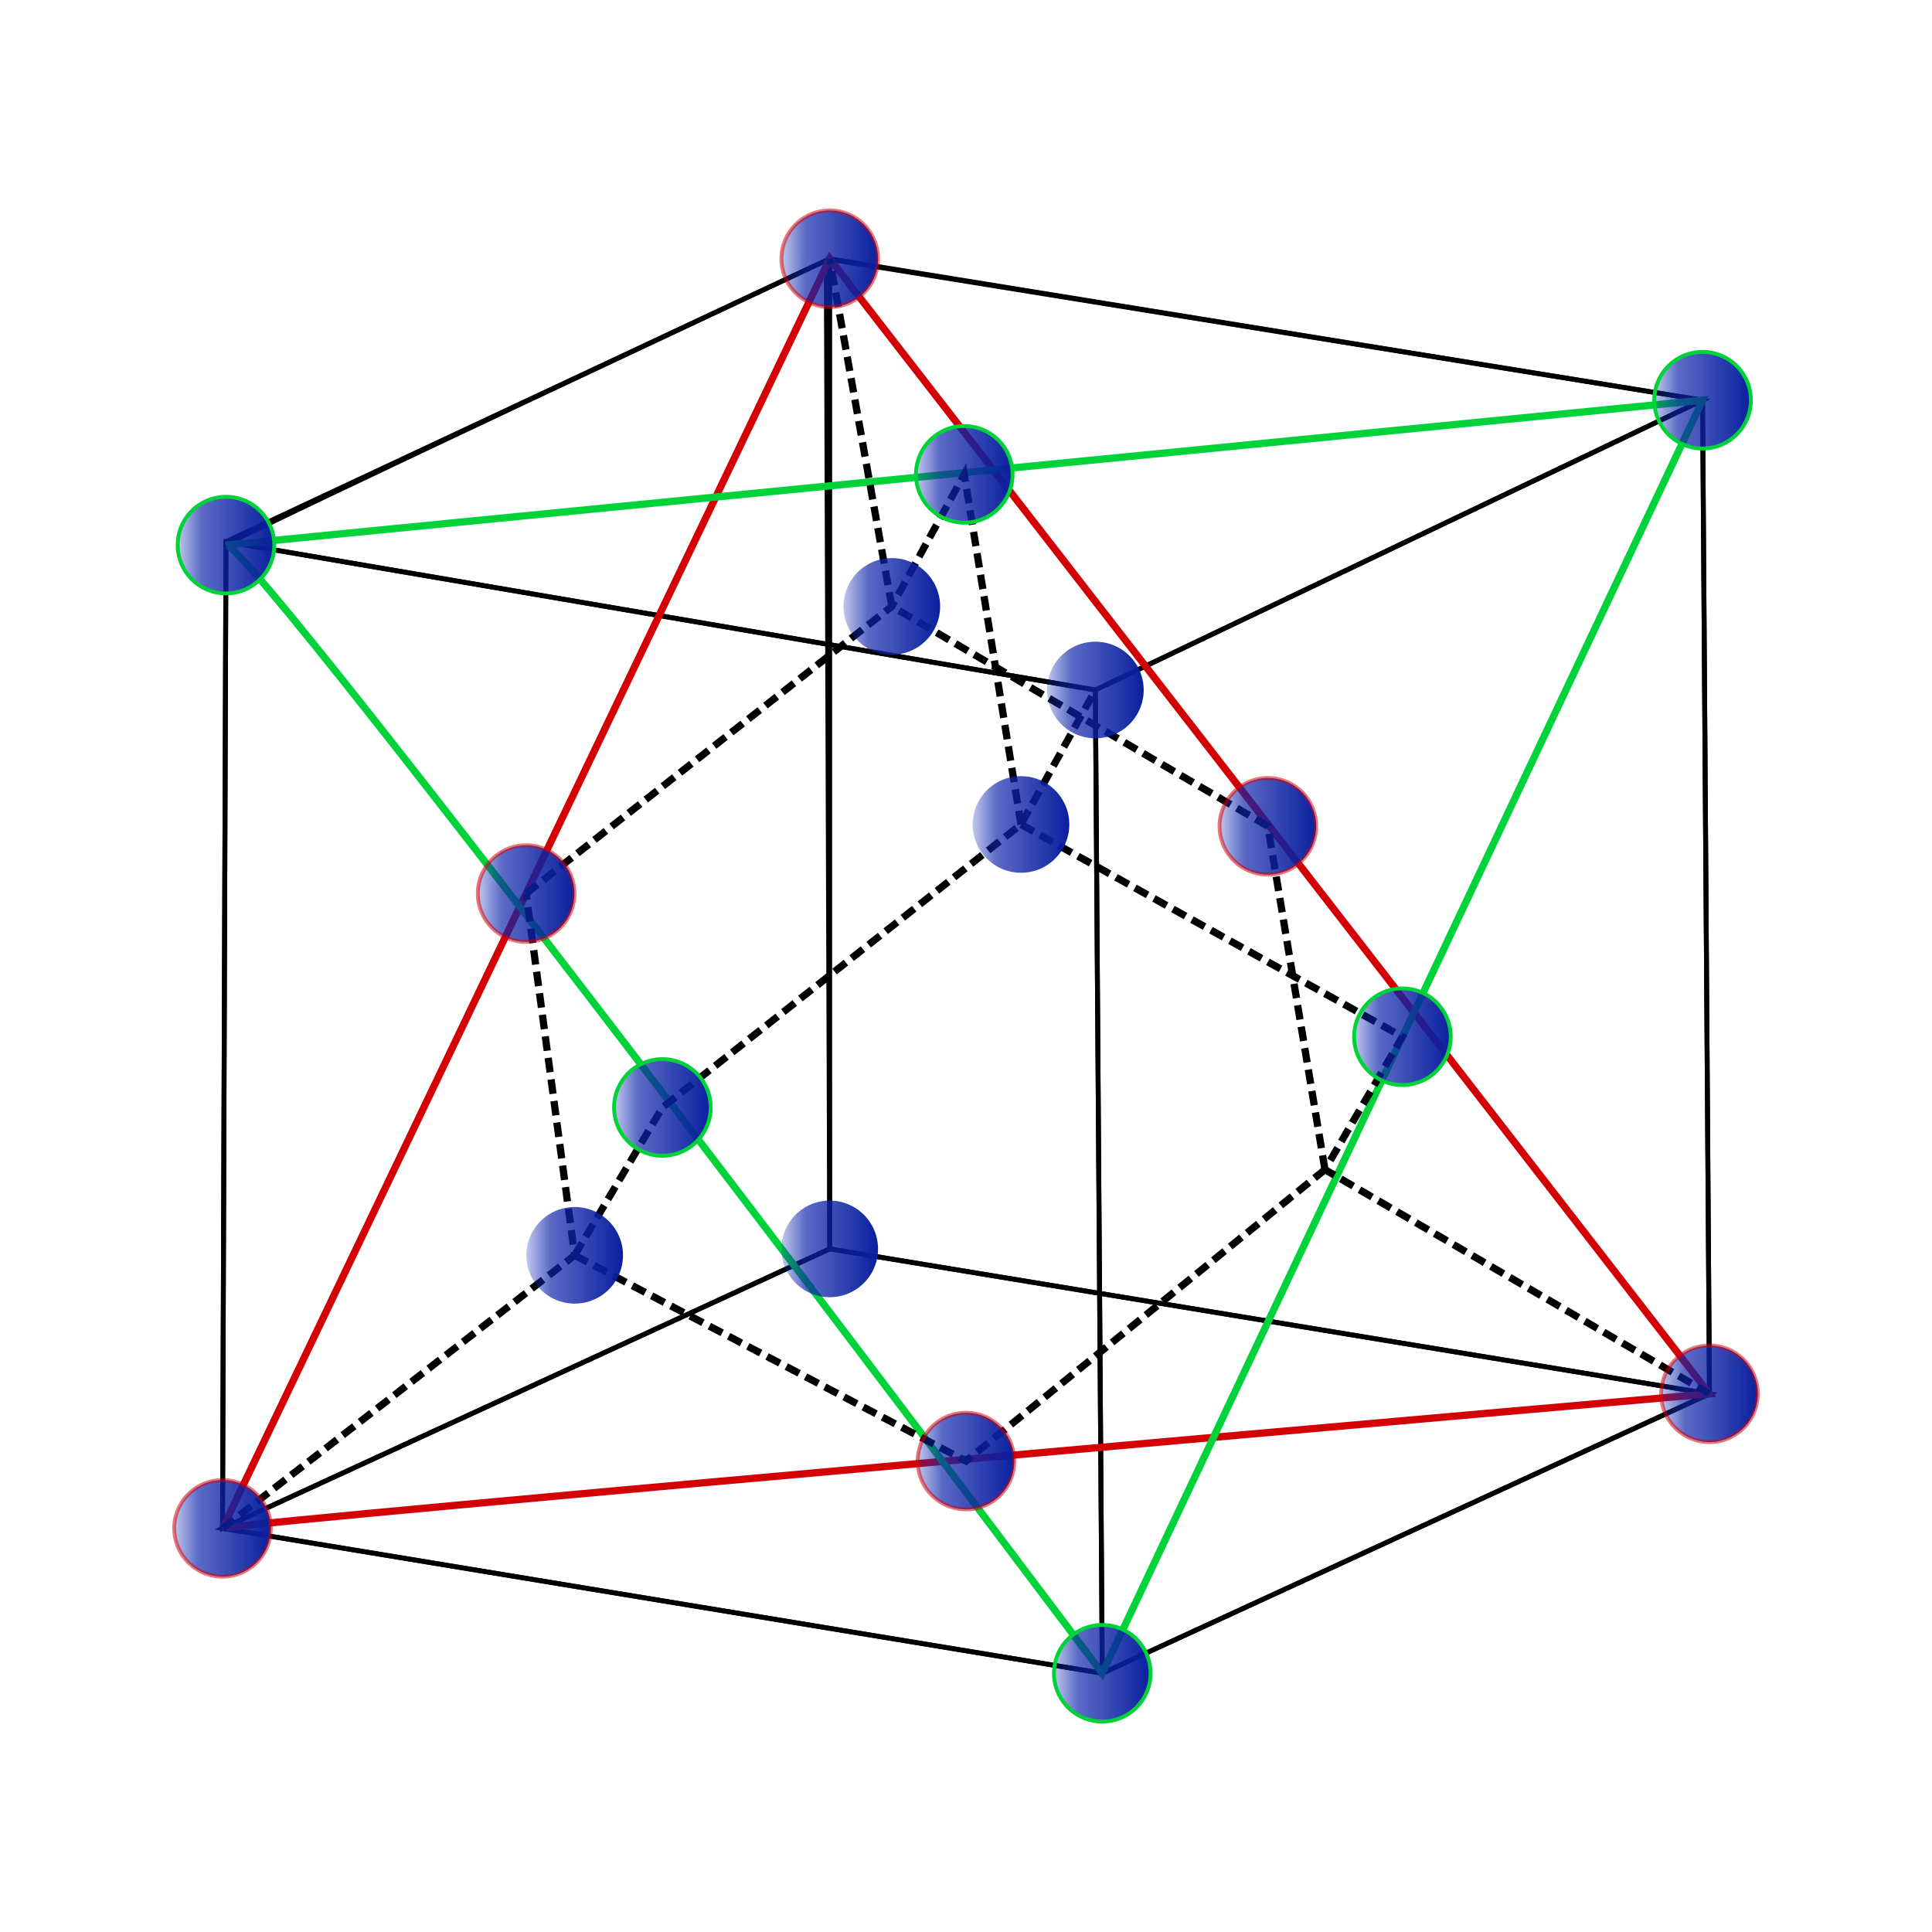 <?xml version="1.0" encoding="UTF-8" standalone="no"?>
<!-- Created with Inkscape (http://www.inkscape.org/) -->

<svg
   xmlns:dc="http://purl.org/dc/elements/1.1/"
   xmlns:cc="http://creativecommons.org/ns#"
   xmlns:rdf="http://www.w3.org/1999/02/22-rdf-syntax-ns#"
   xmlns:svg="http://www.w3.org/2000/svg"
   xmlns="http://www.w3.org/2000/svg"
   xmlns:xlink="http://www.w3.org/1999/xlink"
   xmlns:sodipodi="http://sodipodi.sourceforge.net/DTD/sodipodi-0.dtd"
   xmlns:inkscape="http://www.inkscape.org/namespaces/inkscape"
   width="400"
   height="400"
   id="svg4215"
   version="1.1"
   inkscape:version="0.47 r22583"
   sodipodi:docname="gyemantracs.svg"
   style="display:inline">
  <title
     id="title4959">Diamond crystal lattice</title>
  <defs
     id="defs4217">
    <linearGradient
       id="linearGradient4765">
      <stop
         style="stop-color:#122ab7;stop-opacity:0.263;"
         offset="0"
         id="stop4767" />
      <stop
         id="stop4798"
         offset="0.25"
         style="stop-color:#0e24aa;stop-opacity:0.682;" />
      <stop
         style="stop-color:#0a1f9d;stop-opacity:1;"
         offset="1"
         id="stop4769" />
    </linearGradient>
    <inkscape:perspective
       sodipodi:type="inkscape:persp3d"
       inkscape:vp_x="0 : 526.18109 : 1"
       inkscape:vp_y="0 : 1000 : 0"
       inkscape:vp_z="744.09448 : 526.18109 : 1"
       inkscape:persp3d-origin="372.04724 : 350.78739 : 1"
       id="perspective4223" />
    <inkscape:perspective
       id="perspective4233"
       inkscape:persp3d-origin="0.5 : 0.33333333 : 1"
       inkscape:vp_z="1 : 0.5 : 1"
       inkscape:vp_y="0 : 1000 : 0"
       inkscape:vp_x="0 : 0.5 : 1"
       sodipodi:type="inkscape:persp3d" />
    <linearGradient
       inkscape:collect="always"
       xlink:href="#linearGradient4765"
       id="linearGradient4796"
       x1="447.143"
       y1="615.934"
       x2="467.143"
       y2="615.934"
       gradientUnits="userSpaceOnUse"
       spreadMethod="pad" />
    <linearGradient
       inkscape:collect="always"
       xlink:href="#linearGradient4765"
       id="linearGradient4850"
       gradientUnits="userSpaceOnUse"
       spreadMethod="pad"
       x1="447.143"
       y1="615.934"
       x2="467.143"
       y2="615.934" />
    <linearGradient
       inkscape:collect="always"
       xlink:href="#linearGradient4765"
       id="linearGradient4854"
       gradientUnits="userSpaceOnUse"
       spreadMethod="pad"
       x1="447.143"
       y1="615.934"
       x2="467.143"
       y2="615.934" />
    <linearGradient
       inkscape:collect="always"
       xlink:href="#linearGradient4765"
       id="linearGradient4858"
       gradientUnits="userSpaceOnUse"
       spreadMethod="pad"
       x1="447.143"
       y1="615.934"
       x2="467.143"
       y2="615.934" />
    <linearGradient
       inkscape:collect="always"
       xlink:href="#linearGradient4765"
       id="linearGradient4862"
       gradientUnits="userSpaceOnUse"
       spreadMethod="pad"
       x1="447.143"
       y1="615.934"
       x2="467.143"
       y2="615.934" />
    <linearGradient
       inkscape:collect="always"
       xlink:href="#linearGradient4765"
       id="linearGradient4866"
       gradientUnits="userSpaceOnUse"
       spreadMethod="pad"
       x1="447.143"
       y1="615.934"
       x2="467.143"
       y2="615.934" />
    <linearGradient
       inkscape:collect="always"
       xlink:href="#linearGradient4765"
       id="linearGradient4870"
       gradientUnits="userSpaceOnUse"
       spreadMethod="pad"
       x1="447.143"
       y1="615.934"
       x2="467.143"
       y2="615.934" />
    <linearGradient
       inkscape:collect="always"
       xlink:href="#linearGradient4765"
       id="linearGradient4874"
       gradientUnits="userSpaceOnUse"
       spreadMethod="pad"
       x1="447.143"
       y1="615.934"
       x2="467.143"
       y2="615.934" />
    <linearGradient
       inkscape:collect="always"
       xlink:href="#linearGradient4765"
       id="linearGradient4881"
       gradientUnits="userSpaceOnUse"
       spreadMethod="pad"
       x1="447.143"
       y1="615.934"
       x2="467.143"
       y2="615.934" />
    <linearGradient
       inkscape:collect="always"
       xlink:href="#linearGradient4765"
       id="linearGradient4885"
       gradientUnits="userSpaceOnUse"
       spreadMethod="pad"
       x1="447.143"
       y1="615.934"
       x2="467.143"
       y2="615.934" />
    <linearGradient
       inkscape:collect="always"
       xlink:href="#linearGradient4765"
       id="linearGradient4889"
       gradientUnits="userSpaceOnUse"
       spreadMethod="pad"
       x1="447.143"
       y1="615.934"
       x2="467.143"
       y2="615.934" />
    <linearGradient
       inkscape:collect="always"
       xlink:href="#linearGradient4765"
       id="linearGradient4893"
       gradientUnits="userSpaceOnUse"
       spreadMethod="pad"
       x1="447.143"
       y1="615.934"
       x2="467.143"
       y2="615.934" />
    <linearGradient
       inkscape:collect="always"
       xlink:href="#linearGradient4765"
       id="linearGradient4897"
       gradientUnits="userSpaceOnUse"
       spreadMethod="pad"
       x1="447.143"
       y1="615.934"
       x2="467.143"
       y2="615.934" />
    <linearGradient
       inkscape:collect="always"
       xlink:href="#linearGradient4765"
       id="linearGradient4901"
       gradientUnits="userSpaceOnUse"
       spreadMethod="pad"
       x1="447.143"
       y1="615.934"
       x2="467.143"
       y2="615.934" />
    <linearGradient
       inkscape:collect="always"
       xlink:href="#linearGradient4765"
       id="linearGradient4916"
       gradientUnits="userSpaceOnUse"
       spreadMethod="pad"
       x1="447.143"
       y1="615.934"
       x2="467.143"
       y2="615.934" />
    <linearGradient
       inkscape:collect="always"
       xlink:href="#linearGradient4765"
       id="linearGradient4924"
       gradientUnits="userSpaceOnUse"
       spreadMethod="pad"
       x1="447.143"
       y1="615.934"
       x2="467.143"
       y2="615.934" />
    <linearGradient
       inkscape:collect="always"
       xlink:href="#linearGradient4765"
       id="linearGradient4928"
       gradientUnits="userSpaceOnUse"
       spreadMethod="pad"
       x1="447.143"
       y1="615.934"
       x2="467.143"
       y2="615.934" />
  </defs>
  <sodipodi:namedview
     id="base"
     pagecolor="#ffffff"
     bordercolor="#666666"
     borderopacity="1.0"
     inkscape:pageopacity="0.0"
     inkscape:pageshadow="2"
     inkscape:zoom="1.4"
     inkscape:cx="126.66902"
     inkscape:cy="215.35618"
     inkscape:document-units="px"
     inkscape:current-layer="svg4215"
     showgrid="false"
     inkscape:snap-bbox="true"
     inkscape:bbox-nodes="false"
     inkscape:object-nodes="true"
     inkscape:snap-object-midpoints="true"
     inkscape:window-width="1440"
     inkscape:window-height="974"
     inkscape:window-x="286"
     inkscape:window-y="53"
     inkscape:window-maximized="0"
     inkscape:snap-nodes="true" />
  <g
     inkscape:groupmode="layer"
     id="layer2"
     inkscape:label="kocka"
     style="display:inline"
     transform="translate(-128.886,-274.191)">
    <path
       style="color:#000000;fill:none;stroke:#000000;stroke-width:1;stroke-linecap:butt;stroke-linejoin:miter;stroke-miterlimit:4;stroke-opacity:1;stroke-dasharray:none;stroke-dashoffset:0;marker:none;visibility:visible;display:inline;overflow:visible;enable-background:accumulate"
       d="m 175.671,386.334 125,-58.571 180.714,29.286 -125.714,60 -180,-30.714 z"
       id="path4240" />
    <path
       style="color:#000000;fill:none;stroke:#000000;stroke-width:1;stroke-linecap:butt;stroke-linejoin:miter;stroke-miterlimit:4;stroke-opacity:1;stroke-dasharray:none;stroke-dashoffset:0;marker:none;visibility:visible;display:inline;overflow:visible;enable-background:accumulate"
       d="m 481.386,357.048 1.429,205.714 -125.714,57.857 -1.429,-203.571 125.714,-60 z"
       id="path4242"
       sodipodi:nodetypes="ccccc" />
    <path
       style="color:#000000;fill:none;stroke:#000000;stroke-width:1;stroke-linecap:butt;stroke-linejoin:miter;stroke-miterlimit:4;stroke-opacity:1;stroke-dasharray:none;stroke-dashoffset:0;marker:none;visibility:visible;display:inline;overflow:visible;enable-background:accumulate"
       d="m 357.1,620.619 -182.143,-30 125.714,-57.857 182.143,30 -125.714,57.857 z"
       id="path4244" />
    <path
       style="color:#000000;fill:none;stroke:#000000;stroke-width:1;stroke-linecap:butt;stroke-linejoin:miter;stroke-miterlimit:4;stroke-opacity:1;stroke-dasharray:none;stroke-dashoffset:0;marker:none;visibility:visible;display:inline;overflow:visible;enable-background:accumulate"
       d="m 174.957,590.619 0.714,-204.286 180,30.714 1.429,203.571 -182.143,-30"
       id="path4246"
       sodipodi:nodetypes="ccccc" />
    <path
       style="color:#000000;fill:none;stroke:#000000;stroke-width:1;stroke-linecap:butt;stroke-linejoin:miter;stroke-miterlimit:4;stroke-opacity:1;stroke-dasharray:none;stroke-dashoffset:0;marker:none;visibility:visible;display:inline;overflow:visible;enable-background:accumulate"
       d="m 175.671,387.048 c 0,-0.714 125,-59.286 125,-59.286 l 0,205 -125.714,57.857 0.714,-204.286"
       id="path4248" />
    <path
       style="color:#000000;fill:none;stroke:#000000;stroke-width:1;stroke-linecap:butt;stroke-linejoin:miter;stroke-miterlimit:4;stroke-opacity:1;stroke-dasharray:none;stroke-dashoffset:0;marker:none;visibility:visible;display:inline;overflow:visible;enable-background:accumulate"
       d="m 299.957,327.762 181.429,29.286 1.429,205.714 -182.143,-30 -0.714,-205 z"
       id="path4250" />
  </g>
  <g
     inkscape:groupmode="layer"
     id="layer4"
     inkscape:label="piros-zold"
     transform="translate(-128.886,-274.191)">
    <path
       style="color:#000000;fill:none;stroke:#d30005;stroke-width:1.5;stroke-linecap:butt;stroke-linejoin:miter;stroke-miterlimit:4;stroke-opacity:1;stroke-dasharray:none;stroke-dashoffset:0;marker:none;visibility:visible;display:inline;overflow:visible;enable-background:accumulate"
       d="m 174.957,590.619 c 5,-1.429 307.857,-27.857 307.857,-27.857 l -182.143,-235 -125.714,262.857"
       id="path4877"
       sodipodi:nodetypes="cccc" />
    <path
       sodipodi:nodetypes="cccc"
       id="path4930"
       d="m 175.671,387.048 c 5,-1.429 181.429,233.571 181.429,233.571 l 124.286,-263.571 -305.714,30"
       style="color:#000000;fill:none;stroke:#00d339;stroke-width:1.5;stroke-linecap:butt;stroke-linejoin:miter;stroke-miterlimit:4;stroke-opacity:1;stroke-dasharray:none;stroke-dashoffset:0;marker:none;visibility:visible;display:inline;overflow:visible;enable-background:accumulate" />
  </g>
  <g
     inkscape:groupmode="layer"
     id="layer5"
     inkscape:label="vonalak"
     style="display:inline"
     transform="translate(-128.886,-274.191)">
    <path
       style="color:#000000;fill:none;stroke:#000000;stroke-width:1.5;stroke-linecap:butt;stroke-linejoin:miter;stroke-miterlimit:4;stroke-opacity:1;stroke-dasharray:3, 1.5;stroke-dashoffset:0;marker:none;visibility:visible;display:inline;overflow:visible;enable-background:accumulate"
       d="m 237.814,459.191 75.714,-59.452 15,-27.334 11.746,72.483"
       id="path4904"
       sodipodi:nodetypes="cccc" />
    <path
       style="color:#000000;fill:none;stroke:#000000;stroke-width:1.5;stroke-linecap:butt;stroke-linejoin:miter;stroke-miterlimit:4;stroke-opacity:1;stroke-dasharray:3, 1.5;stroke-dashoffset:0;marker:none;visibility:visible;display:inline;overflow:visible;enable-background:accumulate"
       d="M 313.529,399.739 300.671,327.762"
       id="path4906"
       sodipodi:nodetypes="cc" />
    <path
       sodipodi:nodetypes="ccc"
       id="path4918"
       d="m 174.957,590.619 72.912,-56.53 -10.054,-74.899"
       style="color:#000000;fill:none;stroke:#000000;stroke-width:1.5;stroke-linecap:butt;stroke-linejoin:miter;stroke-miterlimit:4;stroke-opacity:1;stroke-dasharray:3, 1.5;stroke-dashoffset:0;marker:none;visibility:visible;display:inline;overflow:visible;enable-background:accumulate" />
    <path
       style="color:#000000;fill:none;stroke:#000000;stroke-width:1.5;stroke-linecap:butt;stroke-linejoin:miter;stroke-miterlimit:4;stroke-opacity:1;stroke-dasharray:3, 1.5;stroke-dashoffset:0;marker:none;visibility:visible;display:inline;overflow:visible;enable-background:accumulate"
       d="m 247.869,534.089 18.16,-30.613 74.246,-58.589 15.397,-27.84"
       id="path4920"
       sodipodi:nodetypes="cccc" />
    <path
       sodipodi:nodetypes="cccc"
       id="path4932"
       d="m 340.275,444.888 78.968,43.946 -16.04,27.514 79.612,46.415"
       style="color:#000000;fill:none;stroke:#000000;stroke-width:1.5;stroke-linecap:butt;stroke-linejoin:miter;stroke-miterlimit:4;stroke-opacity:1;stroke-dasharray:3, 1.5;stroke-dashoffset:0;marker:none;visibility:visible;display:inline;overflow:visible;enable-background:accumulate" />
    <path
       style="color:#000000;fill:none;stroke:#000000;stroke-width:1.5;stroke-linecap:butt;stroke-linejoin:miter;stroke-miterlimit:4;stroke-opacity:1;stroke-dasharray:3, 1.5;stroke-dashoffset:0;marker:none;visibility:visible;display:inline;overflow:visible;enable-background:accumulate"
       d="m 247.869,534.089 81.017,42.601 74.317,-60.343"
       id="path4934"
       sodipodi:nodetypes="ccc" />
    <path
       sodipodi:nodetypes="ccc"
       id="path4936"
       d="M 403.202,516.347 391.386,445.262 313.529,399.739"
       style="color:#000000;fill:none;stroke:#000000;stroke-width:1.5;stroke-linecap:butt;stroke-linejoin:miter;stroke-miterlimit:4;stroke-opacity:1;stroke-dasharray:3, 1.5;stroke-dashoffset:0;marker:none;visibility:visible;display:inline;overflow:visible;enable-background:accumulate" />
  </g>
  <g
     inkscape:groupmode="layer"
     id="layer3"
     inkscape:label="atomok"
     style="display:inline"
     transform="translate(-128.886,-274.191)">
    <path
       sodipodi:type="arc"
       style="fill:url(#linearGradient4796);fill-opacity:1;fill-rule:nonzero;stroke:#d40006;stroke-width:0.8;stroke-miterlimit:4;stroke-opacity:0.533;stroke-dasharray:none"
       id="path4253"
       sodipodi:cx="457.14285"
       sodipodi:cy="615.93359"
       sodipodi:rx="9.999999"
       sodipodi:ry="9.999999"
       d="m 467.143,615.934 a 10,10 0 1 1 -20,0 10,10 0 1 1 20,0 z"
       transform="translate(25.671,-53.171)" />
    <path
       transform="translate(-100.043,4.686)"
       d="m 467.143,615.934 a 10,10 0 1 1 -20,0 10,10 0 1 1 20,0 z"
       sodipodi:ry="9.999999"
       sodipodi:rx="9.999999"
       sodipodi:cy="615.93359"
       sodipodi:cx="457.14285"
       id="path4848"
       style="fill:url(#linearGradient4850);fill-opacity:1;fill-rule:nonzero;stroke:#00d339;stroke-width:0.8;stroke-miterlimit:4;stroke-opacity:1;stroke-dasharray:none"
       sodipodi:type="arc" />
    <path
       sodipodi:type="arc"
       style="fill:url(#linearGradient4854);fill-opacity:1;fill-rule:nonzero;stroke:#d40006;stroke-width:0.8;stroke-miterlimit:4;stroke-opacity:0.533;stroke-dasharray:none"
       id="path4852"
       sodipodi:cx="457.14285"
       sodipodi:cy="615.93359"
       sodipodi:rx="9.999999"
       sodipodi:ry="9.999999"
       d="m 467.143,615.934 a 10,10 0 1 1 -20,0 10,10 0 1 1 20,0 z"
       transform="translate(-282.186,-25.314)" />
    <path
       transform="translate(-156.471,-83.171)"
       d="m 467.143,615.934 a 10,10 0 1 1 -20,0 10,10 0 1 1 20,0 z"
       sodipodi:ry="9.999999"
       sodipodi:rx="9.999999"
       sodipodi:cy="615.93359"
       sodipodi:cx="457.14285"
       id="path4856"
       style="fill:url(#linearGradient4858);fill-opacity:1;fill-rule:nonzero;stroke:none"
       sodipodi:type="arc" />
    <path
       sodipodi:type="arc"
       style="fill:url(#linearGradient4862);fill-opacity:1;fill-rule:nonzero;stroke:#d40006;stroke-width:0.8;stroke-miterlimit:4;stroke-opacity:0.533;stroke-dasharray:none"
       id="path4860"
       sodipodi:cx="457.14285"
       sodipodi:cy="615.93359"
       sodipodi:rx="9.999999"
       sodipodi:ry="9.999999"
       d="m 467.143,615.934 a 10,10 0 1 1 -20,0 10,10 0 1 1 20,0 z"
       transform="translate(-156.471,-288.171)" />
    <path
       transform="translate(-281.471,-228.886)"
       d="m 467.143,615.934 a 10,10 0 1 1 -20,0 10,10 0 1 1 20,0 z"
       sodipodi:ry="9.999999"
       sodipodi:rx="9.999999"
       sodipodi:cy="615.93359"
       sodipodi:cx="457.14285"
       id="path4864"
       style="fill:url(#linearGradient4866);fill-opacity:1;fill-rule:nonzero;stroke:#00d339;stroke-width:0.8;stroke-miterlimit:4;stroke-opacity:1;stroke-dasharray:none"
       sodipodi:type="arc" />
    <path
       sodipodi:type="arc"
       style="fill:url(#linearGradient4870);fill-opacity:1;fill-rule:nonzero;stroke:#00d339;stroke-width:0.8;stroke-miterlimit:4;stroke-opacity:1;stroke-dasharray:none"
       id="path4868"
       sodipodi:cx="457.14285"
       sodipodi:cy="615.93359"
       sodipodi:rx="9.999999"
       sodipodi:ry="9.999999"
       d="m 467.143,615.934 a 10,10 0 1 1 -20,0 10,10 0 1 1 20,0 z"
       transform="translate(24.243,-258.886)" />
    <path
       transform="translate(-101.471,-198.886)"
       d="m 467.143,615.934 a 10,10 0 1 1 -20,0 10,10 0 1 1 20,0 z"
       sodipodi:ry="9.999999"
       sodipodi:rx="9.999999"
       sodipodi:cy="615.93359"
       sodipodi:cx="457.14285"
       id="path4872"
       style="fill:url(#linearGradient4874);fill-opacity:1;fill-rule:nonzero;stroke:none"
       sodipodi:type="arc" />
    <path
       transform="translate(-65.757,-170.671)"
       d="m 467.143,615.934 a 10,10 0 1 1 -20,0 10,10 0 1 1 20,0 z"
       sodipodi:ry="9.999999"
       sodipodi:rx="9.999999"
       sodipodi:cy="615.93359"
       sodipodi:cx="457.14285"
       id="path4879"
       style="fill:url(#linearGradient4881);fill-opacity:1;fill-rule:nonzero;stroke:#d40006;stroke-width:0.8;stroke-miterlimit:4;stroke-opacity:0.533;stroke-dasharray:none"
       sodipodi:type="arc" />
    <path
       sodipodi:type="arc"
       style="fill:url(#linearGradient4885);fill-opacity:1;fill-rule:nonzero;stroke:#d40006;stroke-width:0.8;stroke-miterlimit:4;stroke-opacity:0.533;stroke-dasharray:none"
       id="path4883"
       sodipodi:cx="457.14285"
       sodipodi:cy="615.93359"
       sodipodi:rx="9.999999"
       sodipodi:ry="9.999999"
       d="m 467.143,615.934 a 10,10 0 1 1 -20,0 10,10 0 1 1 20,0 z"
       transform="translate(-219.329,-156.743)" />
    <path
       transform="translate(-128.257,-39.243)"
       d="m 467.143,615.934 a 10,10 0 1 1 -20,0 10,10 0 1 1 20,0 z"
       sodipodi:ry="9.999999"
       sodipodi:rx="9.999999"
       sodipodi:cy="615.93359"
       sodipodi:cx="457.14285"
       id="path4887"
       style="fill:url(#linearGradient4889);fill-opacity:1;fill-rule:nonzero;stroke:#d40006;stroke-width:0.8;stroke-miterlimit:4;stroke-opacity:0.533;stroke-dasharray:none"
       sodipodi:type="arc" />
    <path
       sodipodi:type="arc"
       style="fill:url(#linearGradient4893);fill-opacity:1;fill-rule:nonzero;stroke:#00d339;stroke-width:0.8;stroke-miterlimit:4;stroke-opacity:1;stroke-dasharray:none"
       id="path4891"
       sodipodi:cx="457.14285"
       sodipodi:cy="615.93359"
       sodipodi:rx="9.999999"
       sodipodi:ry="9.999999"
       d="m 467.143,615.934 a 10,10 0 1 1 -20,0 10,10 0 1 1 20,0 z"
       transform="translate(-37.9,-127.1)" />
    <path
       transform="translate(-191.114,-112.457)"
       d="m 467.143,615.934 a 10,10 0 1 1 -20,0 10,10 0 1 1 20,0 z"
       sodipodi:ry="9.999999"
       sodipodi:rx="9.999999"
       sodipodi:cy="615.93359"
       sodipodi:cx="457.14285"
       id="path4895"
       style="fill:url(#linearGradient4897);fill-opacity:1;fill-rule:nonzero;stroke:#00d339;stroke-width:0.8;stroke-miterlimit:4;stroke-opacity:1;stroke-dasharray:none"
       sodipodi:type="arc" />
    <path
       sodipodi:type="arc"
       style="fill:url(#linearGradient4901);fill-opacity:1;fill-rule:nonzero;stroke:#00d339;stroke-width:0.8;stroke-miterlimit:4;stroke-opacity:1;stroke-dasharray:none"
       id="path4899"
       sodipodi:cx="457.14285"
       sodipodi:cy="615.93359"
       sodipodi:rx="9.999999"
       sodipodi:ry="9.999999"
       d="m 467.143,615.934 a 10,10 0 1 1 -20,0 10,10 0 1 1 20,0 z"
       transform="translate(-128.614,-243.529)" />
    <path
       transform="translate(-143.614,-216.194)"
       d="m 467.143,615.934 a 10,10 0 1 1 -20,0 10,10 0 1 1 20,0 z"
       sodipodi:ry="9.999999"
       sodipodi:rx="9.999999"
       sodipodi:cy="615.93359"
       sodipodi:cx="457.14285"
       id="path4914"
       style="fill:url(#linearGradient4916);fill-opacity:1;fill-rule:nonzero;stroke:none"
       sodipodi:type="arc" />
    <path
       sodipodi:type="arc"
       style="fill:url(#linearGradient4924);fill-opacity:1;fill-rule:nonzero;stroke:none"
       id="path4922"
       sodipodi:cx="457.14285"
       sodipodi:cy="615.93359"
       sodipodi:rx="9.999999"
       sodipodi:ry="9.999999"
       d="m 467.143,615.934 a 10,10 0 1 1 -20,0 10,10 0 1 1 20,0 z"
       transform="translate(-209.274,-81.844)" />
    <path
       transform="translate(-116.868,-171.046)"
       d="m 467.143,615.934 a 10,10 0 1 1 -20,0 10,10 0 1 1 20,0 z"
       sodipodi:ry="9.999999"
       sodipodi:rx="9.999999"
       sodipodi:cy="615.93359"
       sodipodi:cx="457.14285"
       id="path4926"
       style="fill:url(#linearGradient4928);fill-opacity:1;fill-rule:nonzero;stroke:none"
       sodipodi:type="arc" />
  </g>
</svg>
